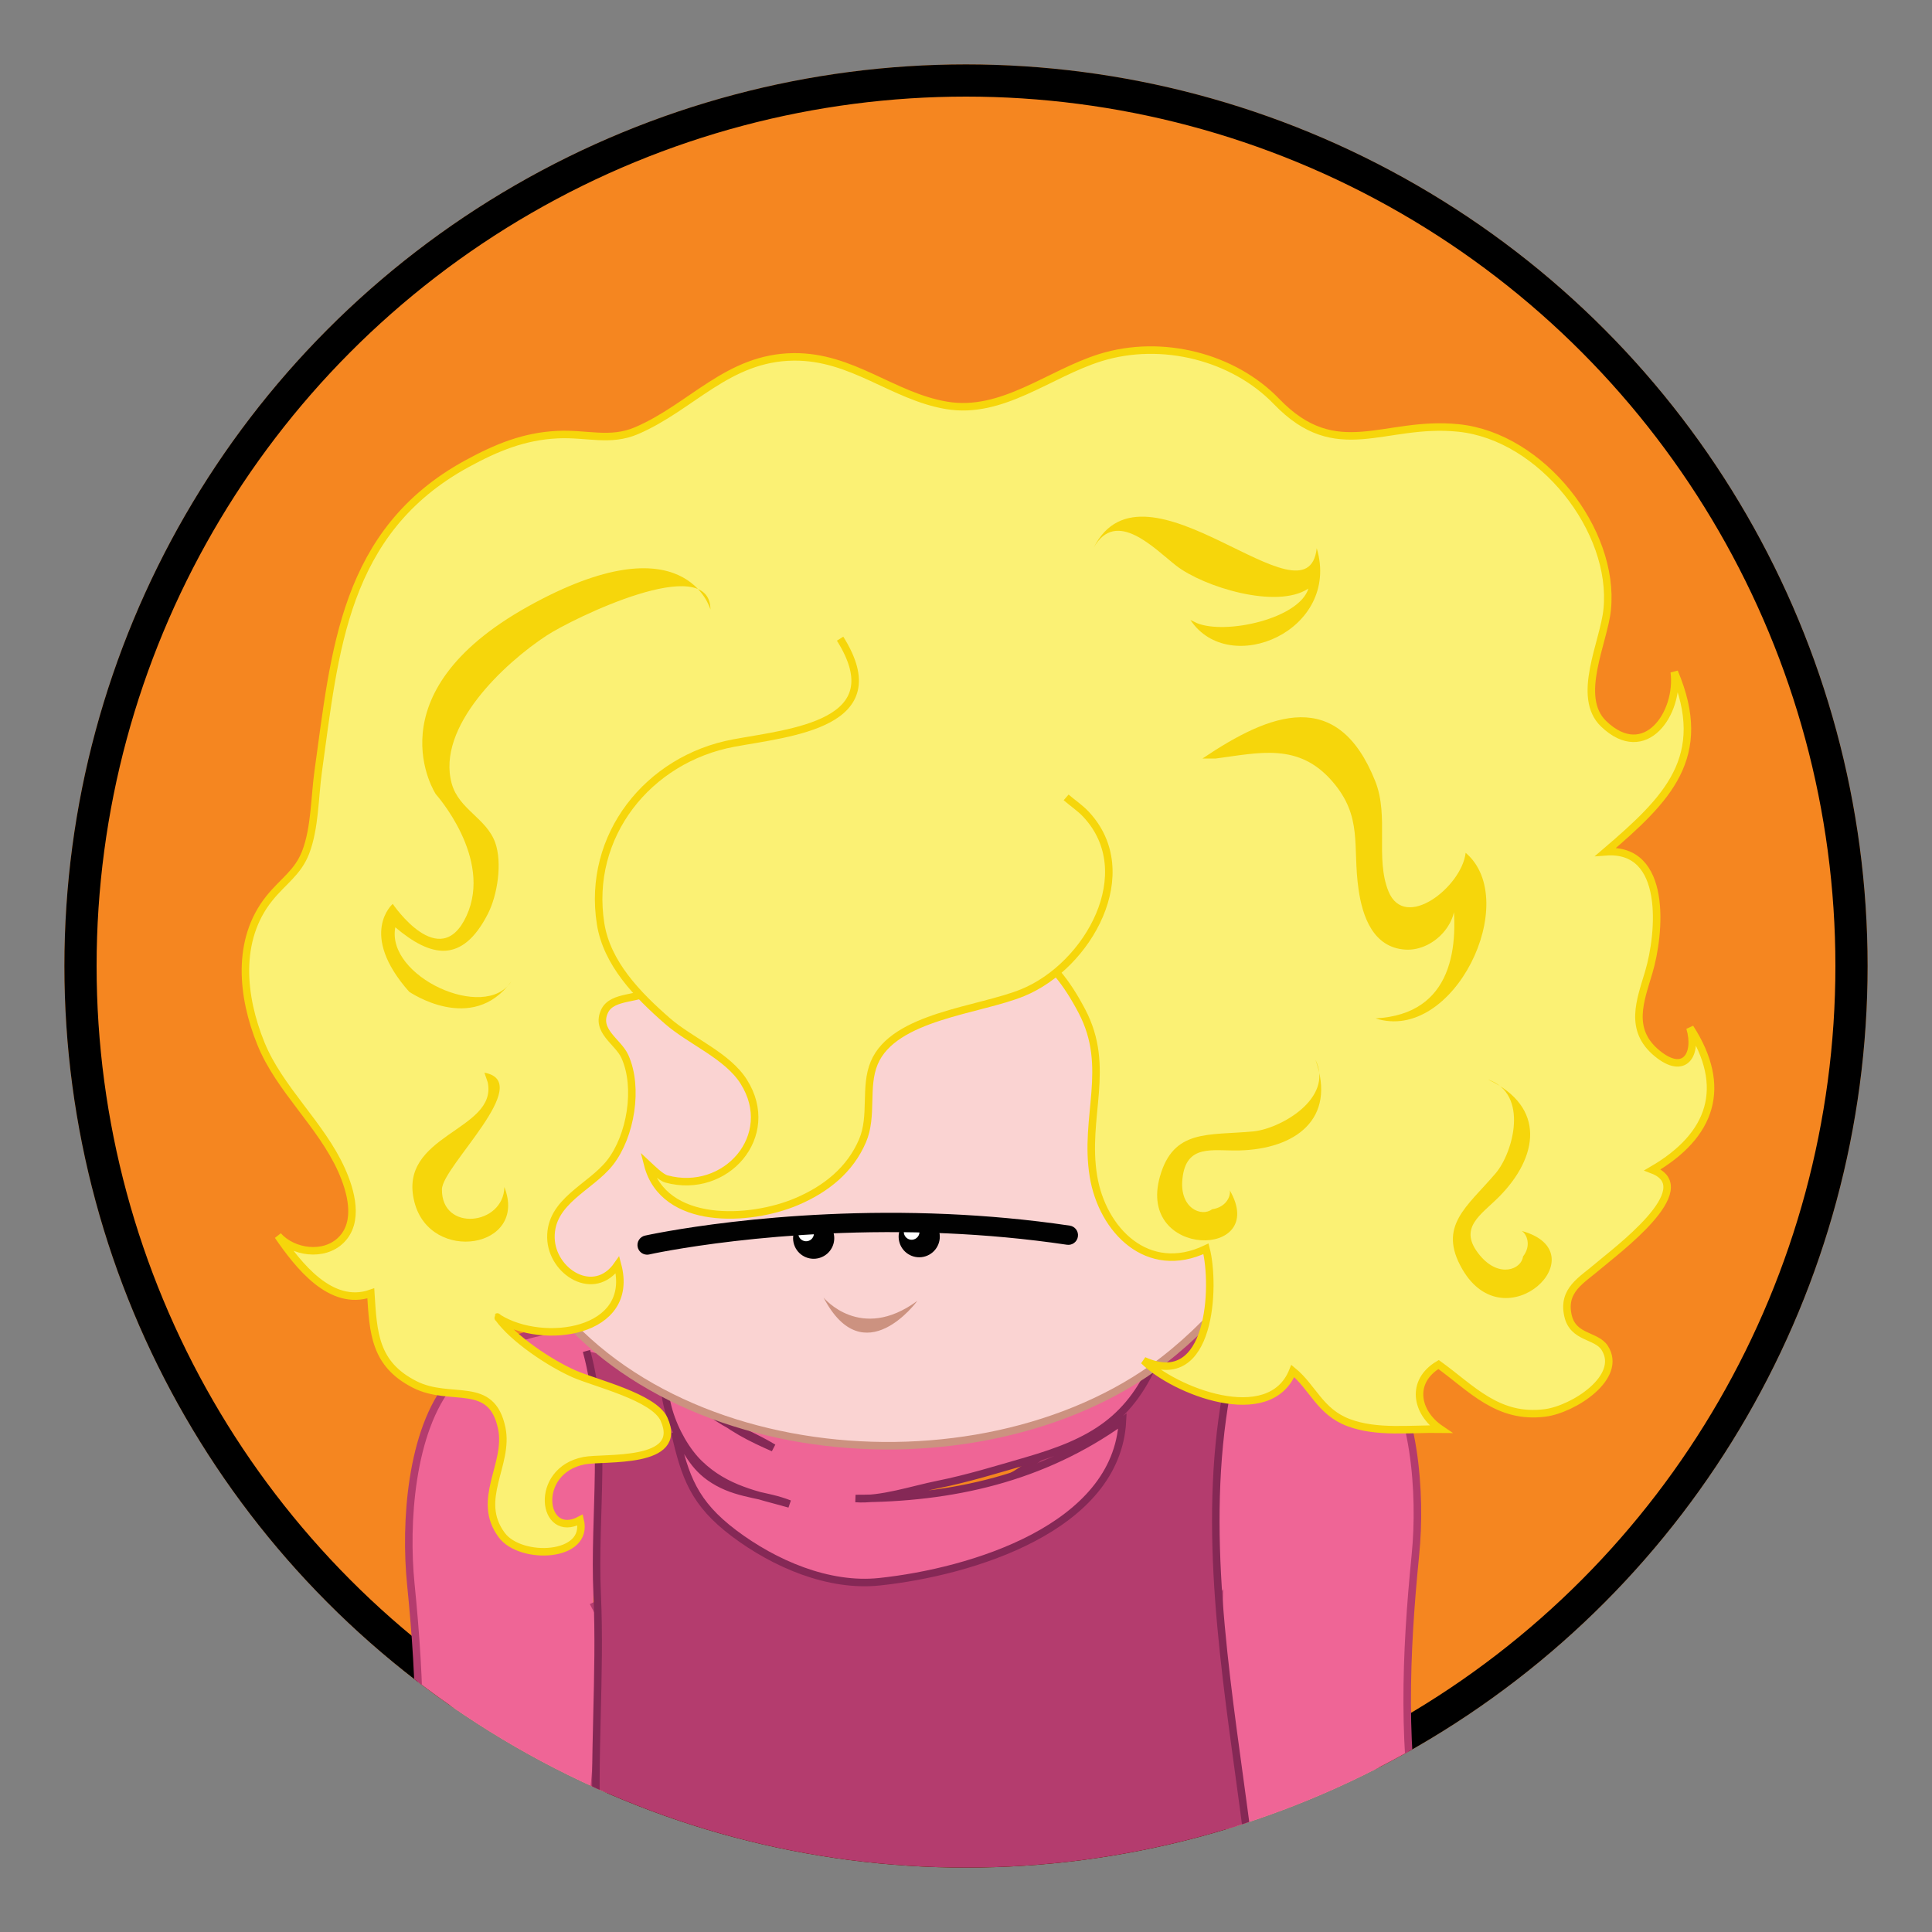 <?xml version="1.0" encoding="utf-8"?>
<!-- Generator: Adobe Illustrator 16.0.3, SVG Export Plug-In . SVG Version: 6.00 Build 0)  -->
<!DOCTYPE svg PUBLIC "-//W3C//DTD SVG 1.1//EN" "http://www.w3.org/Graphics/SVG/1.1/DTD/svg11.dtd">
<svg version="1.1" id="Layer_1" xmlns="http://www.w3.org/2000/svg" xmlns:xlink="http://www.w3.org/1999/xlink" x="0px" y="0px"
	 width="300px" height="300px" viewBox="0 0 300 300" enable-background="new 0 0 300 300" xml:space="preserve">
<rect x="0" y="0" width="300" height="300" fill="#808080" stroke="none"/>
<g>
	<defs>
		<circle id="SVGID_1_" cx="150" cy="150" r="140"/>
	</defs>
	<clipPath id="SVGID_2_">
		<use xlink:href="#SVGID_1_"  overflow="visible"/>
	</clipPath>
	
		<circle clip-path="url(#SVGID_2_)" fill="#F58620" stroke="#000000" stroke-width="10" stroke-linecap="round" stroke-linejoin="round" stroke-miterlimit="10" cx="150" cy="150" r="140"/>
	<g clip-path="url(#SVGID_2_)">
		<g>
			<polyline fill="#FBD1BF" stroke="#CC9280" stroke-width="1.167" points="110.905,350.284 111.876,381.66 150.101,383.916 
				151.072,359.014 			"/>
			<polyline fill="#FFFFFF" stroke="#9ABDCD" stroke-width="1.167" points="102.295,393.891 132.265,416.964 149.764,408.126 
				150.584,382.108 107.348,381.983 105.396,391.357 			"/>
			<path fill="#231F20" stroke="#69CCE2" stroke-width="0.584" d="M150.938,404.205c0,0-4.914,4.904-13.259,4.904
				c-8.355,0-10.326-23.555-40.304-20.117c-29.968,3.431-33.9,18.644-34.882,26.501c-0.982,7.844,11.644,22.218,52.548,13.575
				c41.446-8.76,36.879-8.561,36.879-8.561L150.938,404.205z"/>
			<path fill="#FFFFFF" stroke="#69CCE2" stroke-width="0.584" d="M92.959,391.936c0,0,11.858,3.012,18.249,11.293l7.298-0.385
				C118.506,402.844,108.471,391.936,92.959,391.936z"/>
			<path fill="none" stroke="#FFFFFF" stroke-width="1.167" d="M67.406,419.42c0,0,10.812,7.846,41.278,4.904
				c30.461-2.951,41.761-10.308,41.761-10.308"/>
			<polyline fill="#FBD1BF" stroke="#CC9280" stroke-width="1.167" points="190.304,351.382 189.332,382.76 151.111,385.021 
				150.141,360.108 			"/>
			<polyline fill="#FFFFFF" stroke="#9ABDCD" stroke-width="1.167" points="198.921,393.162 168.942,416.221 151.445,407.394 
				150.629,381.371 193.865,381.242 195.808,390.628 			"/>
			<path fill="#231F20" stroke="#69CCE2" stroke-width="0.584" d="M150.271,403.466c0,0,4.905,4.906,13.26,4.906
				c8.357,0,10.325-23.561,40.299-20.122c29.973,3.437,33.903,18.655,34.882,26.502c0.982,7.849-3.625,17.045-45.395,15.078
				c-41.764-1.955-42.512-12.273-42.512-12.273L150.271,403.466z"/>
			<path fill="#FFFFFF" stroke="#69CCE2" stroke-width="0.584" d="M208.25,391.202c0,0-11.859,3.006-18.249,11.284l-7.3-0.375
				C182.701,402.111,192.732,391.202,208.25,391.202z"/>
			<path fill="none" stroke="#FFFFFF" stroke-width="1.167" d="M233.803,418.681c0,0-10.812,7.848-41.271,4.901
				c-30.469-2.946-41.767-10.304-41.767-10.304"/>
			<g>
				<path fill="#FBD1BF" stroke="#CC9280" stroke-width="1.167" d="M186.951,252.895c2.206,7.377,6.937,63.963,7.022,66.074
					c0.128,3.04-5.05,6.988-6.701,9.272c-1.884,2.635-2.075,2.765-1.175,5.475c1.041,3.14,6.456,6.024,6.096,9.396
					c1.217-10.501,7.201-13.812,7.201-13.59c-0.102-0.112-5.984,6.624-6.898,13.356c0.614,1.792,9.546,9.395,11.256,9.621
					c2.794,0.375,6.555-6.11,8.367-8.159c4.058-4.594,10.33-8.493,12.292-15.014c-2.618-3.311-5.965-5.109-8.184-9.016
					c-2.584-4.554-2.378-70.274-4.45-73.83"/>
				<path fill="#EF6596" stroke="#B43C6E" stroke-width="1.167" d="M184.009,244.479c-1.501,3.041,3.715,5.986,1.58,8.866
					c1.235-1.539,2.555-3.323,3.704-4.796c-0.361,9.771,2.17,19.489,2.17,29.441c0,6.113,0,12.222,0,18.336
					c0,4.04,0.51,8.357-0.949,12.236c-1.178,3.116-5.113,6.689-3.548,10.346c1.364,3.188,4.418,2.005,6.911,2.878
					c-0.01-1.437-0.126-2.638-0.398-4.064c-1.219,0.229-1.965,0.181-2.785,1.128c7.097-3.991,16.397-6.04,24.443-3.205
					c0.097,1.604,0.033,3.268,0.126,4.863c15.894,2.511,6.865-25.551,5.347-33.252c-2.962-15.013-2.368-30.379-0.825-45.821
					c0.929-9.323,0.035-23.755-6.249-31.273c-5.762-6.904-14.856-8.718-23.324-8.718"/>
				<path fill="#FBD1BF" stroke="#CC9280" stroke-width="1.167" d="M194.794,335.578c2.513-0.28,4.982,0.344,5.826,2.916"/>
			</g>
			<g>
				<path fill="#FBD1BF" stroke="#CC9280" stroke-width="1.167" d="M96.617,257.381c-2.204,7.375-6.927,63.963-7.02,66.072
					c-0.128,3.042,5.058,6.992,6.702,9.278c1.883,2.628,2.075,2.759,1.181,5.468c-1.046,3.144-6.463,6.023-6.11,9.396
					c-1.212-10.505-7.195-13.819-7.195-13.589c0.105-0.116,5.983,6.624,6.896,13.358c-0.618,1.787-9.546,9.391-11.252,9.619
					c-2.795,0.381-6.552-6.11-8.37-8.164c-4.052-4.589-10.324-8.487-12.285-15.011c2.61-3.312,5.961-5.112,8.18-9.022
					c2.583-4.549,2.371-70.271,4.446-73.827"/>
				<path fill="#EF6596" stroke="#B43C6E" stroke-width="1.167" d="M92.116,248.829c1.493,3.052,3.73,6.121,5.861,9.001
					c-1.232-1.54-2.547-3.331-3.702-4.798c0.359,9.772-2.159,19.492-2.159,29.445c0,6.114,0,12.227,0,18.333
					c0,4.044-0.516,8.363,0.938,12.234c1.173,3.132,5.122,6.693,3.552,10.349c-1.364,3.185-4.423,2.004-6.91,2.875
					c0.007-1.432,0.123-2.634,0.396-4.058c1.22,0.217,1.971,0.181,2.787,1.126c-7.099-3.996-16.399-6.043-24.448-3.197
					c-0.093,1.59-0.03,3.256-0.126,4.854c-15.89,2.506-6.861-25.547-5.337-33.252c2.953-15.012,2.367-30.377,0.819-45.819
					c-0.931-9.323-0.034-23.765,6.249-31.273c5.762-6.905,14.853-8.723,23.326-8.723"/>
				<path fill="#FBD1BF" stroke="#CC9280" stroke-width="1.167" d="M88.778,340.063c-2.515-0.281-4.978,0.347-5.832,2.915"/>
			</g>
			<path fill="#B43C6E" stroke="#852855" stroke-width="1.167" d="M91.07,209.778c3.358,12.271,1.093,25.26,1.66,37.819
				c0.563,12.556-0.645,25.349-0.015,37.894c0.684,13.588,1.15,26.856-2.994,39.994c-2.828,8.94-7.912,18.256-9.838,27.019
				c8.311-3.931,20.986,2.912,28.675,5.971c14.16,5.63,27.732,10.115,43.238,7.411c7.208-1.262,15.003-3.064,21.659-6.142
				c6.176-2.858,11.642-6.001,18.424-7.082c9.937-1.58,18.9-2.048,28.174-5.836c-2.181-1.16-3.031-4.396-4.532-6.361
				c-2.211-2.913-4.749-5.488-7.078-8.311c-3.78-4.604-6.56-10.73-9.81-15.845c-5.696-8.991-3.633-21.002-4.998-31.553
				c-2.746-21.249-6.735-43.232-3.837-64.463c1.291-9.406,2.916-11.281,4.579-20.096c-4.737-0.996-17.802-0.24-22.908,0
				c-0.325,11.511-1.298,18.411-10.326,26.237c-8.068,6.995-21.337,8.632-31.642,8.765c-10.978,0.155-15.833-6.724-18.419-15.841
				c-2.065-7.286-8.087-10.953-15.746-9.97c-0.192,0.399-0.367,0.805-0.51,1.223"/>
			<path fill="#EF6596" stroke="#852856" stroke-width="1.167" d="M111.058,205.612c-1.818,1.338,4.435,8.726,6.617,10.142
				c-1.626-2.782-12.686-12.563-11.521-3.478c0.976,7.602,8.531,9.234,13.933,12.541c-3.331-1.453-6.948-3.224-9.539-5.771
				c-2.654-2.605-3.442-6.432-6.145-8.9c-3.126,4.788,0.293,13.369,4.164,17.124c4.164,4.042,8.905,4.806,14.027,6.267
				c-3.719-1.474-7.533-1.376-11.115-3.359c-3.671-2.036-4.452-4.455-6.686-7.745c1.59,6.921,2.97,10.97,9.189,15.657
				c6.234,4.694,14.644,8.366,22.583,7.522c14.295-1.516,36.851-8.37,37.728-24.963c-12.405,8.885-26.484,12.037-41.442,12.037
				c3.913,0.3,8.827-1.382,12.791-2.175c4.641-0.93,9.227-2.349,13.747-3.656c10.199-2.956,16.27-6.401,20.342-16.527
				c-3.216,3.624-7.734,5.155-12.305,6.113c6.485-0.275,18.419-12.217,10.304-17.386c-5.081-3.239-12.254,2.274-17.502,3.742
				c-5.033,1.403-10.197,2.706-15.316,3.765c-4.671,0.961-8.838,0.043-13.437,0.301"/>
			<path fill="#852855" d="M106.069,317.663c5.923,3.882,14.711,4.608,21.593,4.982c10.167,0.558,20.24,1.109,30.453,0.845
				c9.863-0.26,16.103-4.32,24.59-7.486c-3.184,13.343-24.392,9.055-34.73,9.152c-9.947,0.102-20.436,0.302-30.482,0.906
				c7.714,4.321,18.087,8.719,27.225,8.26c-8.8,0.271-18.075-0.479-26.577-2.609c-3.622-0.913-11.839-2.468-12.03-6.912
				c3.27-0.172,6.604-0.132,9.843,0.363c-4.863-1.151-7.605-5.725-11.549-7.92"/>
		</g>
		<path fill="#FAD3D2" stroke="#CC9280" stroke-width="1.167" d="M200.164,185.479c0.909,6.341,8.054,6.104,13.011,3.063
			c5.133-3.146,6.963-6.406,8.057-11.911c1.302-6.604-4.884-8.887-11.362-8.271c-5.987,0.572-9.997,5.09-12.743,9.425
			c2.132-7.276,6.875-17.229,2.729-23.718c-6.344-9.89-5.871-24.086-18.184-26.397c-13.679-2.562-51.553-5.582-64.21-0.535
			c-12.557,4.998-20.367,1.18-30.899,9.153c-5.559,4.209-14.342,32.323-12.737,39.642c-1.398-5.001-8.989-5.604-12.111-2.62
			c-2.534,2.41-2.612,7.515-1.944,10.572c1.568,7.125,14.148,16.393,19.482,7.755c15.068,34.903,68.179,41.699,98.301,21.815
			c8.418-5.556,18.123-16.033,20.797-24.749"/>
		<path fill="none" stroke="#CC9280" stroke-width="1.167" d="M208.586,184.387c1.77-1.684,4.79-5.104,1.521-7.084
			c-1.758-1.054-5.273-0.643-6.903,0.369c-3.552,2.189-2.583,6.786-4.505,9.947c-0.096,0.258,0.047,0.364,0.425,0.313"/>
		<path fill="none" stroke="#CC9280" stroke-width="1.167" d="M66.997,186.027c-1.064-1.694-3.399-5.105-1.735-7.069
			c1.463-1.727,4.612-0.891,6.138,0.388c1.713,1.435,7,13.043,8.652,13.183"/>
		<g>
			<path fill="#FBF174" stroke="#F6D60B" stroke-width="1.167" d="M101.544,153.496c-2.078,1.854-6.447,0.927-7.667,3.522
				c-1.447,3.079,2.089,4.694,3.148,7.024c2.192,4.831,0.917,12.383-2.304,16.494c-3.028,3.862-9.306,5.965-9.173,11.684
				c0.121,5.271,6.704,9.436,10.346,4.194c2.821,10.611-11.597,12.598-18.528,8.229c-0.194-0.182-0.19-0.188,0.012-0.014
				c2.309,3.243,7.982,7.038,11.779,8.71c3.255,1.431,12.384,3.581,13.95,7.031c3.221,7.101-9.271,5.84-12.402,6.442
				c-7.981,1.531-6.552,12.365-0.623,9.21c1.439,5.871-9.217,6.313-12.169,2.351c-4.115-5.521,1.17-10.971,0-16.594
				c-1.584-7.653-7.874-3.928-13.533-6.808c-6.237-3.176-6.414-8.02-6.802-14.138c-6.229,2.165-11.278-4.399-14.411-8.945
				c2.313,2.603,7.085,3.296,9.754,0.705c2.962-2.876,1.548-7.727,0.105-10.937c-3.175-7.05-9.643-12.519-12.514-19.617
				c-2.947-7.258-3.887-16.051,1.297-22.53c2.166-2.703,4.428-3.99,5.647-7.144c1.458-3.768,1.4-8.594,1.952-12.57
				c2.596-18.562,3.875-37.302,23.113-47.795c4.587-2.5,8.855-4.264,14.056-4.51c4.531-0.222,8.166,1.148,12.269-0.617
				c8.582-3.68,14.155-11.344,24.376-11.456c9.122-0.1,15.396,6.124,23.761,7.53c8.623,1.454,15.906-4.922,23.843-7.405
				c9.622-3.012,20.761-0.08,27.382,6.791c9.423,9.782,16.667,2.926,28.282,4.125c12.907,1.326,24.319,15.917,23.074,28.188
				c-0.515,5.115-4.919,13.567-0.543,17.756c6.456,6.172,11.776-1.683,10.958-8.048c5.597,13.221-1.086,19.728-10.649,27.914
				c9.681-0.73,8.482,12.664,6.687,18.708c-1.305,4.404-3.18,8.902,1.291,12.587c4.287,3.532,6.33,0.133,5.111-3.973
				c5.927,9.206,3.39,16.704-5.823,22.067c7.533,2.881-5.833,12.704-8.464,14.973c-2.504,2.164-5.552,3.666-4.657,7.658
				c0.785,3.52,4.404,2.989,5.702,5.015c2.91,4.536-4.85,9.536-9.278,10.099c-7.33,0.933-11.385-3.819-16.518-7.519
				c-4.396,2.613-3.552,7.418,0.307,10.034c-4.677-0.069-9.871,0.647-14.277-1.011c-4.451-1.667-5.556-5.471-8.666-8.019
				c-3.593,8.974-18.484,3.043-23.144-1.61c10.497,4.776,11.138-11.626,9.666-17.362c-9.064,4.333-16.103-2.89-17.479-11.255
				c-1.522-9.276,2.822-16.867-1.79-25.646c-4.729-9.008-9.765-12.07-20.003-12.07c-7.895,0-15.13,1.252-22.859,2.52
				c-4.694,0.776-10.015,2.5-14.819,2.001"/>
			<path fill="#FBF174" stroke="#F6D60B" stroke-width="1.167" d="M130.449,99.173c8.37,13.311-7.761,14.582-16.522,16.211
				c-13.303,2.472-22.817,14.424-20.667,28.047c0.976,6.179,5.752,11.067,10.361,15.092c3.625,3.16,9.321,5.396,11.869,9.442
				c5.317,8.416-2.793,17.604-12.001,15.105c-0.873-0.24-2.235-1.611-2.915-2.244c2.467,9.582,15.871,8.861,23.16,5.748
				c4.536-1.933,8.264-4.911,10.202-9.443c1.648-3.869,0.249-8.311,1.804-12.059c3.04-7.31,16.298-8.146,23.088-10.941
				c10.148-4.168,18.295-18.622,9.803-27.694c-0.884-0.949-2.091-1.758-3.083-2.616"/>
			<path fill="#F6D60B" d="M79.38,152.414c-4.075,6.272-19.468-0.766-17.996-8.426c5.463,4.63,10.35,5.762,14.363-2.065
				c1.507-2.932,2.271-7.943,1.148-11.083c-1.36-3.793-5.636-5.146-6.751-9.162c-2.434-8.801,8.162-18.697,14.758-23.007
				c3.928-2.573,25.368-13.1,25.415-4.023c0,0-3.847-14.106-28.342-0.468c-24.485,13.639-14.31,29.132-14.31,29.132
				s8.907,9.915,4.773,18.904c-4.141,8.989-11.455-1.859-11.455-1.859s-5.41,4.65,2.547,13.636
				C63.531,153.993,73.29,160.748,79.38,152.414z"/>
			<path fill="#F6D60B" d="M75.22,166.567c7.941,1.432-6.549,14.536-6.596,18.106c-0.085,6.67,9.569,5.629,9.694-0.349
				c3.742,9.554-11.478,11.971-13.96,2.358c-2.744-10.574,12.911-11.032,11.38-18.604"/>
			<path fill="#F6D60B" d="M204.261,164.557c2.953,6.003-5.48,10.74-9.688,11.133c-6.964,0.646-12.353-0.416-14.455,6.987
				c-3.651,12.854,17,12.848,10.841,2.15c0.189,0.857-0.524,2.638-2.754,2.948c-1.582,1.241-5.084-0.102-4.598-4.721
				c0.564-5.472,4.652-4.323,8.781-4.415C201.037,178.453,207.618,173.832,204.261,164.557"/>
			<path fill="#F6D60B" d="M231.055,167.629c6.436,2.22,3.896,11.377,1.194,14.55c-4.471,5.245-9.06,8.19-5.188,14.888
				c6.719,11.621,21.354-2.58,9.241-5.925c0.755,0.475,1.544,2.223,0.188,3.976c-0.228,1.968-3.686,3.424-6.686-0.177
				c-3.562-4.274,0.175-6.266,3.031-9.169C238.825,179.688,240.146,171.895,231.055,167.629"/>
			<path fill="#F6D60B" d="M188.772,117.784c6.856-0.906,12.876-2.478,18.097,3.533c4.791,5.515,3.123,10.018,4.076,16.72
				c0.607,4.324,2.302,9.087,7.249,9.417c4.713,0.323,9.298-4.999,7.202-9.403c1.324,8.927,0.215,19.441-11.806,20.084
				c12.14,3.902,22.75-18.276,13.995-25.713c-0.6,5.257-9.422,12.257-11.984,5.984c-2.09-5.131,0.121-11.66-2.052-17.099
				c-5.832-14.626-16.211-10.683-26.837-3.521"/>
			<path fill="#F6D60B" d="M184.848,96.265c6.033,9.108,23.409,1.629,19.615-11.139c-1.469,12.957-26.744-15.74-34.63-0.093
				c3.499-6.191,9.487,0.228,12.812,2.81c4.262,3.3,15.609,6.812,20.521,3.548c-1.406,4.647-12.728,7.206-17.281,5.378"/>
		</g>
		<path fill="#010101" stroke="#010101" stroke-width="1.167" d="M140.248,192.829c0.441,1.376,1.913,2.135,3.284,1.692
			c1.372-0.437,2.135-1.913,1.691-3.285c-0.443-1.374-1.914-2.132-3.288-1.69C140.563,189.989,139.809,191.456,140.248,192.829z"/>
		<path fill="#FFFFFF" d="M140.4,191.662c0.21,0.641,0.886,0.995,1.535,0.785c0.636-0.207,0.995-0.889,0.784-1.53
			c-0.205-0.638-0.889-0.993-1.532-0.787C140.548,190.331,140.194,191.022,140.4,191.662z"/>
		<path fill="#010101" stroke="#010101" stroke-width="1.167" d="M123.858,193.064c0.438,1.375,1.911,2.131,3.283,1.689
			c1.377-0.44,2.134-1.909,1.691-3.282c-0.434-1.374-1.908-2.131-3.285-1.691C124.176,190.223,123.419,191.692,123.858,193.064z"/>
		<path fill="#FFFFFF" d="M124.01,191.891c0.206,0.645,0.894,0.999,1.538,0.792c0.638-0.201,0.987-0.892,0.783-1.532
			c-0.21-0.645-0.887-0.994-1.532-0.788C124.161,190.57,123.8,191.255,124.01,191.891z"/>
		<path fill="#010101" d="M99.022,193.657c-0.182-0.813,0.33-1.613,1.135-1.793l0,0c0.085-0.017,20.311-4.521,47.026-3.343l0,0
			c6.031,0.27,12.393,0.824,18.935,1.796l0,0c0.815,0.122,1.384,0.884,1.258,1.702l0,0c-0.12,0.818-0.883,1.386-1.698,1.265l0,0
			c-6.425-0.956-12.688-1.503-18.629-1.767l0,0c-13.155-0.584-24.737,0.24-33.012,1.204l0,0c-8.282,0.966-13.215,2.062-13.226,2.07
			l0,0c-0.131,0.029-0.265,0.039-0.396,0.033l0,0C99.753,194.794,99.171,194.326,99.022,193.657L99.022,193.657z"/>
		<path fill="#CC9280" d="M127.877,201.477c0,0,5.725,7.025,14.568,0.521C142.445,201.997,134.123,213.443,127.877,201.477z"/>
	</g>
</g>
</svg>
